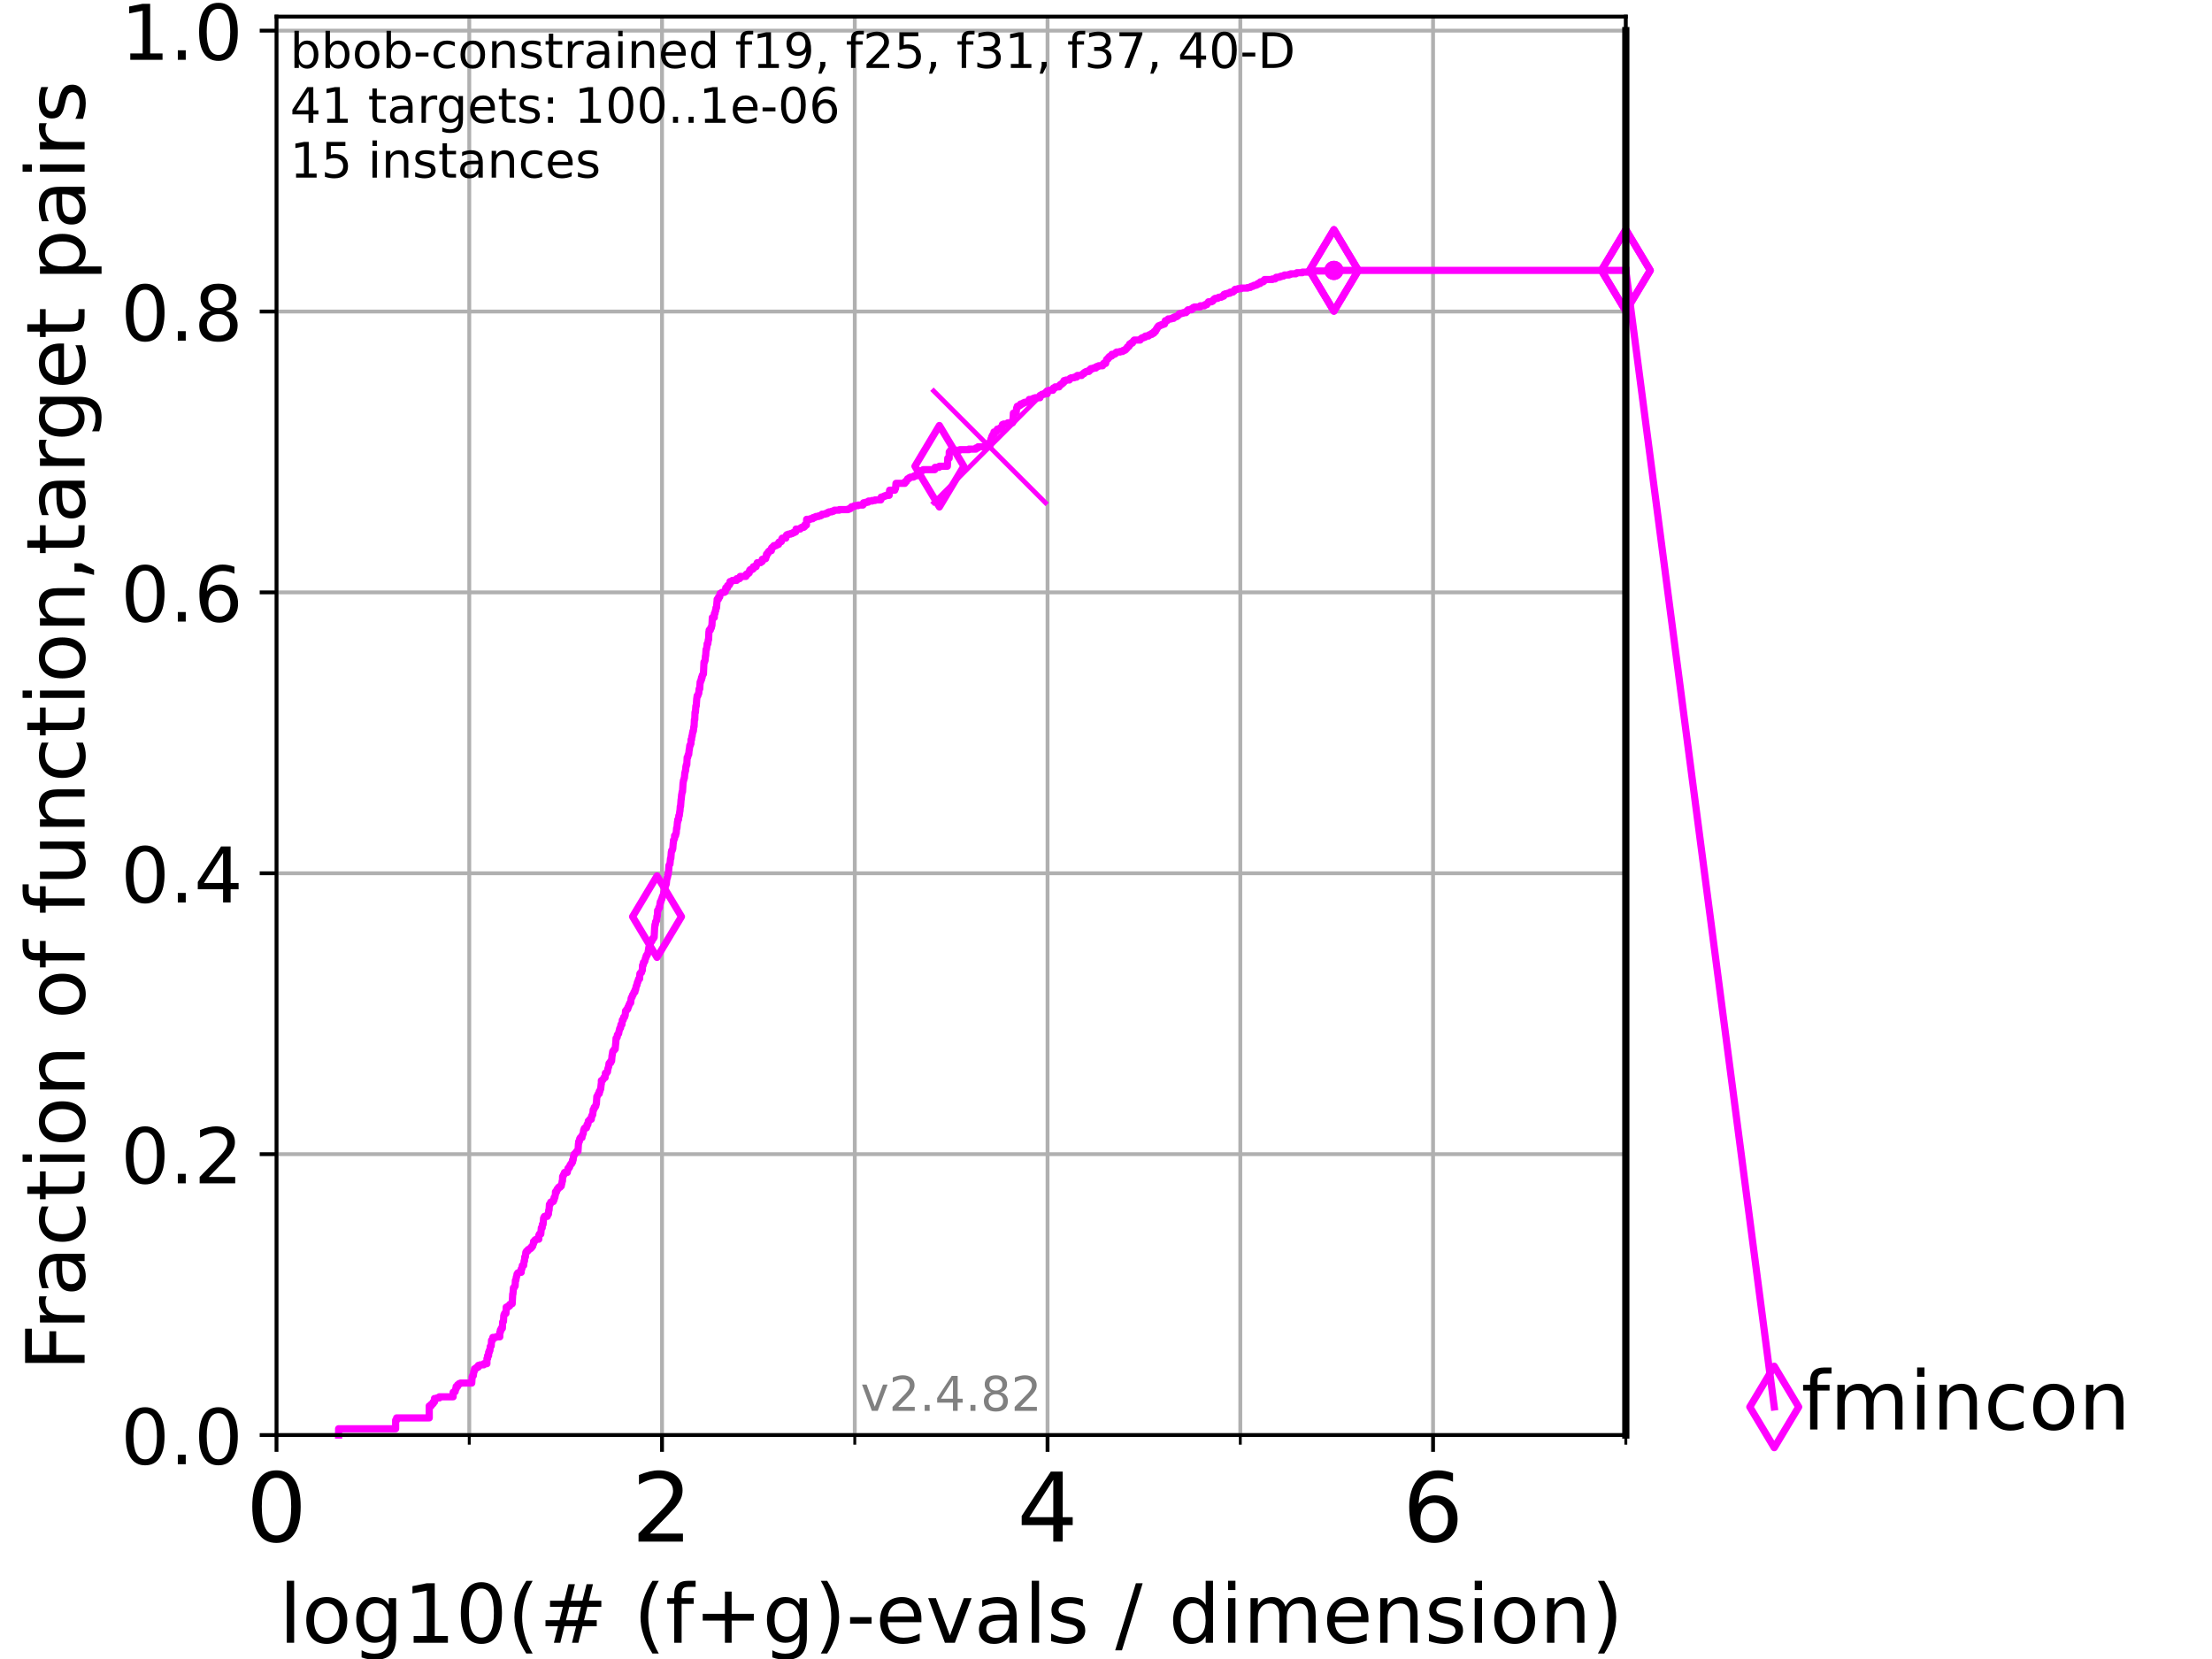 <?xml version="1.0" encoding="utf-8" standalone="no"?>
<!DOCTYPE svg PUBLIC "-//W3C//DTD SVG 1.1//EN"
  "http://www.w3.org/Graphics/SVG/1.1/DTD/svg11.dtd">
<!-- Created with matplotlib (https://matplotlib.org/) -->
<svg height="345.6pt" version="1.1" viewBox="0 0 460.8 345.6" width="460.8pt" xmlns="http://www.w3.org/2000/svg" xmlns:xlink="http://www.w3.org/1999/xlink">
 <defs>
  <style type="text/css">*{stroke-linecap:butt;stroke-linejoin:round;}</style>
 </defs>
 <g id="figure_1">
  <g id="patch_1">
   <path d="M 0 345.6 
L 460.8 345.6 
L 460.8 0 
L 0 0 
z
" style="fill:#ffffff;"/>
  </g>
  <g id="axes_1">
   <g id="patch_2">
    <path d="M 57.6 298.944 
L 338.688 298.944 
L 338.688 3.456 
L 57.6 3.456 
z
" style="fill:#ffffff;"/>
   </g>
   <g id="matplotlib.axis_1">
    <g id="xtick_1">
     <g id="line2d_1">
      <path clip-path="url(#p93a6208eb8)" d="M 57.6 298.944 
L 57.6 3.456 
" style="fill:none;stroke:#b0b0b0;stroke-linecap:square;stroke-width:0.8;"/>
     </g>
     <g id="line2d_2">
      <defs>
       <path d="M 0 0 
L 0 3.5 
" id="m304feac575" style="stroke:#000000;stroke-width:0.8;"/>
      </defs>
      <g>
       <use style="stroke:#000000;stroke-width:0.8;" x="57.6" xlink:href="#m304feac575" y="298.944"/>
      </g>
     </g>
     <g id="text_1">
      <!-- 0 -->
      <g transform="translate(51.237 321.141)scale(0.2 -0.2)">
       <defs>
        <path d="M 31.781 66.406 
Q 24.172 66.406 20.328 58.906 
Q 16.5 51.422 16.5 36.375 
Q 16.5 21.391 20.328 13.891 
Q 24.172 6.391 31.781 6.391 
Q 39.453 6.391 43.281 13.891 
Q 47.125 21.391 47.125 36.375 
Q 47.125 51.422 43.281 58.906 
Q 39.453 66.406 31.781 66.406 
z
M 31.781 74.219 
Q 44.047 74.219 50.516 64.516 
Q 56.984 54.828 56.984 36.375 
Q 56.984 17.969 50.516 8.266 
Q 44.047 -1.422 31.781 -1.422 
Q 19.531 -1.422 13.062 8.266 
Q 6.594 17.969 6.594 36.375 
Q 6.594 54.828 13.062 64.516 
Q 19.531 74.219 31.781 74.219 
z
" id="DejaVuSans-48"/>
       </defs>
       <use xlink:href="#DejaVuSans-48"/>
      </g>
     </g>
    </g>
    <g id="xtick_2">
     <g id="line2d_3">
      <path clip-path="url(#p93a6208eb8)" d="M 137.911 298.944 
L 137.911 3.456 
" style="fill:none;stroke:#b0b0b0;stroke-linecap:square;stroke-width:0.8;"/>
     </g>
     <g id="line2d_4">
      <g>
       <use style="stroke:#000000;stroke-width:0.8;" x="137.911" xlink:href="#m304feac575" y="298.944"/>
      </g>
     </g>
     <g id="text_2">
      <!-- 2 -->
      <g transform="translate(131.548 321.141)scale(0.2 -0.2)">
       <defs>
        <path d="M 19.188 8.297 
L 53.609 8.297 
L 53.609 0 
L 7.328 0 
L 7.328 8.297 
Q 12.938 14.109 22.625 23.891 
Q 32.328 33.688 34.812 36.531 
Q 39.547 41.844 41.422 45.531 
Q 43.312 49.219 43.312 52.781 
Q 43.312 58.594 39.234 62.25 
Q 35.156 65.922 28.609 65.922 
Q 23.969 65.922 18.812 64.312 
Q 13.672 62.703 7.812 59.422 
L 7.812 69.391 
Q 13.766 71.781 18.938 73 
Q 24.125 74.219 28.422 74.219 
Q 39.75 74.219 46.484 68.547 
Q 53.219 62.891 53.219 53.422 
Q 53.219 48.922 51.531 44.891 
Q 49.859 40.875 45.406 35.406 
Q 44.188 33.984 37.641 27.219 
Q 31.109 20.453 19.188 8.297 
z
" id="DejaVuSans-50"/>
       </defs>
       <use xlink:href="#DejaVuSans-50"/>
      </g>
     </g>
    </g>
    <g id="xtick_3">
     <g id="line2d_5">
      <path clip-path="url(#p93a6208eb8)" d="M 218.222 298.944 
L 218.222 3.456 
" style="fill:none;stroke:#b0b0b0;stroke-linecap:square;stroke-width:0.8;"/>
     </g>
     <g id="line2d_6">
      <g>
       <use style="stroke:#000000;stroke-width:0.8;" x="218.222" xlink:href="#m304feac575" y="298.944"/>
      </g>
     </g>
     <g id="text_3">
      <!-- 4 -->
      <g transform="translate(211.859 321.141)scale(0.2 -0.2)">
       <defs>
        <path d="M 37.797 64.312 
L 12.891 25.391 
L 37.797 25.391 
z
M 35.203 72.906 
L 47.609 72.906 
L 47.609 25.391 
L 58.016 25.391 
L 58.016 17.188 
L 47.609 17.188 
L 47.609 0 
L 37.797 0 
L 37.797 17.188 
L 4.891 17.188 
L 4.891 26.703 
z
" id="DejaVuSans-52"/>
       </defs>
       <use xlink:href="#DejaVuSans-52"/>
      </g>
     </g>
    </g>
    <g id="xtick_4">
     <g id="line2d_7">
      <path clip-path="url(#p93a6208eb8)" d="M 298.533 298.944 
L 298.533 3.456 
" style="fill:none;stroke:#b0b0b0;stroke-linecap:square;stroke-width:0.8;"/>
     </g>
     <g id="line2d_8">
      <g>
       <use style="stroke:#000000;stroke-width:0.8;" x="298.533" xlink:href="#m304feac575" y="298.944"/>
      </g>
     </g>
     <g id="text_4">
      <!-- 6 -->
      <g transform="translate(292.17 321.141)scale(0.2 -0.2)">
       <defs>
        <path d="M 33.016 40.375 
Q 26.375 40.375 22.484 35.828 
Q 18.609 31.297 18.609 23.391 
Q 18.609 15.531 22.484 10.953 
Q 26.375 6.391 33.016 6.391 
Q 39.656 6.391 43.531 10.953 
Q 47.406 15.531 47.406 23.391 
Q 47.406 31.297 43.531 35.828 
Q 39.656 40.375 33.016 40.375 
z
M 52.594 71.297 
L 52.594 62.312 
Q 48.875 64.062 45.094 64.984 
Q 41.312 65.922 37.594 65.922 
Q 27.828 65.922 22.672 59.328 
Q 17.531 52.734 16.797 39.406 
Q 19.672 43.656 24.016 45.922 
Q 28.375 48.188 33.594 48.188 
Q 44.578 48.188 50.953 41.516 
Q 57.328 34.859 57.328 23.391 
Q 57.328 12.156 50.688 5.359 
Q 44.047 -1.422 33.016 -1.422 
Q 20.359 -1.422 13.672 8.266 
Q 6.984 17.969 6.984 36.375 
Q 6.984 53.656 15.188 63.938 
Q 23.391 74.219 37.203 74.219 
Q 40.922 74.219 44.703 73.484 
Q 48.484 72.75 52.594 71.297 
z
" id="DejaVuSans-54"/>
       </defs>
       <use xlink:href="#DejaVuSans-54"/>
      </g>
     </g>
    </g>
    <g id="xtick_5">
     <g id="line2d_9">
      <path clip-path="url(#p93a6208eb8)" d="M 97.755 298.944 
L 97.755 3.456 
" style="fill:none;stroke:#b0b0b0;stroke-linecap:square;stroke-width:0.8;"/>
     </g>
     <g id="line2d_10">
      <defs>
       <path d="M 0 0 
L 0 2 
" id="m39a0def919" style="stroke:#000000;stroke-width:0.6;"/>
      </defs>
      <g>
       <use style="stroke:#000000;stroke-width:0.6;" x="97.755" xlink:href="#m39a0def919" y="298.944"/>
      </g>
     </g>
    </g>
    <g id="xtick_6">
     <g id="line2d_11">
      <path clip-path="url(#p93a6208eb8)" d="M 178.066 298.944 
L 178.066 3.456 
" style="fill:none;stroke:#b0b0b0;stroke-linecap:square;stroke-width:0.8;"/>
     </g>
     <g id="line2d_12">
      <g>
       <use style="stroke:#000000;stroke-width:0.6;" x="178.066" xlink:href="#m39a0def919" y="298.944"/>
      </g>
     </g>
    </g>
    <g id="xtick_7">
     <g id="line2d_13">
      <path clip-path="url(#p93a6208eb8)" d="M 258.377 298.944 
L 258.377 3.456 
" style="fill:none;stroke:#b0b0b0;stroke-linecap:square;stroke-width:0.8;"/>
     </g>
     <g id="line2d_14">
      <g>
       <use style="stroke:#000000;stroke-width:0.6;" x="258.377" xlink:href="#m39a0def919" y="298.944"/>
      </g>
     </g>
    </g>
    <g id="xtick_8">
     <g id="line2d_15">
      <path clip-path="url(#p93a6208eb8)" d="M 338.688 298.944 
L 338.688 3.456 
" style="fill:none;stroke:#b0b0b0;stroke-linecap:square;stroke-width:0.8;"/>
     </g>
     <g id="line2d_16">
      <g>
       <use style="stroke:#000000;stroke-width:0.6;" x="338.688" xlink:href="#m39a0def919" y="298.944"/>
      </g>
     </g>
    </g>
    <g id="text_5">
     <!-- log10(# (f+g)-evals / dimension) -->
     <g transform="translate(58.145 342.218)scale(0.17 -0.17)">
      <defs>
       <path d="M 9.422 75.984 
L 18.406 75.984 
L 18.406 0 
L 9.422 0 
z
" id="DejaVuSans-108"/>
       <path d="M 30.609 48.391 
Q 23.391 48.391 19.188 42.75 
Q 14.984 37.109 14.984 27.297 
Q 14.984 17.484 19.156 11.844 
Q 23.344 6.203 30.609 6.203 
Q 37.797 6.203 41.984 11.859 
Q 46.188 17.531 46.188 27.297 
Q 46.188 37.016 41.984 42.703 
Q 37.797 48.391 30.609 48.391 
z
M 30.609 56 
Q 42.328 56 49.016 48.375 
Q 55.719 40.766 55.719 27.297 
Q 55.719 13.875 49.016 6.219 
Q 42.328 -1.422 30.609 -1.422 
Q 18.844 -1.422 12.172 6.219 
Q 5.516 13.875 5.516 27.297 
Q 5.516 40.766 12.172 48.375 
Q 18.844 56 30.609 56 
z
" id="DejaVuSans-111"/>
       <path d="M 45.406 27.984 
Q 45.406 37.75 41.375 43.109 
Q 37.359 48.484 30.078 48.484 
Q 22.859 48.484 18.828 43.109 
Q 14.797 37.75 14.797 27.984 
Q 14.797 18.266 18.828 12.891 
Q 22.859 7.516 30.078 7.516 
Q 37.359 7.516 41.375 12.891 
Q 45.406 18.266 45.406 27.984 
z
M 54.391 6.781 
Q 54.391 -7.172 48.188 -13.984 
Q 42 -20.797 29.203 -20.797 
Q 24.469 -20.797 20.266 -20.094 
Q 16.062 -19.391 12.109 -17.922 
L 12.109 -9.188 
Q 16.062 -11.328 19.922 -12.344 
Q 23.781 -13.375 27.781 -13.375 
Q 36.625 -13.375 41.016 -8.766 
Q 45.406 -4.156 45.406 5.172 
L 45.406 9.625 
Q 42.625 4.781 38.281 2.391 
Q 33.938 0 27.875 0 
Q 17.828 0 11.672 7.656 
Q 5.516 15.328 5.516 27.984 
Q 5.516 40.672 11.672 48.328 
Q 17.828 56 27.875 56 
Q 33.938 56 38.281 53.609 
Q 42.625 51.219 45.406 46.391 
L 45.406 54.688 
L 54.391 54.688 
z
" id="DejaVuSans-103"/>
       <path d="M 12.406 8.297 
L 28.516 8.297 
L 28.516 63.922 
L 10.984 60.406 
L 10.984 69.391 
L 28.422 72.906 
L 38.281 72.906 
L 38.281 8.297 
L 54.391 8.297 
L 54.391 0 
L 12.406 0 
z
" id="DejaVuSans-49"/>
       <path d="M 31 75.875 
Q 24.469 64.656 21.281 53.656 
Q 18.109 42.672 18.109 31.391 
Q 18.109 20.125 21.312 9.062 
Q 24.516 -2 31 -13.188 
L 23.188 -13.188 
Q 15.875 -1.703 12.234 9.375 
Q 8.594 20.453 8.594 31.391 
Q 8.594 42.281 12.203 53.312 
Q 15.828 64.359 23.188 75.875 
z
" id="DejaVuSans-40"/>
       <path d="M 51.125 44 
L 36.922 44 
L 32.812 27.688 
L 47.125 27.688 
z
M 43.797 71.781 
L 38.719 51.516 
L 52.984 51.516 
L 58.109 71.781 
L 65.922 71.781 
L 60.891 51.516 
L 76.125 51.516 
L 76.125 44 
L 58.984 44 
L 54.984 27.688 
L 70.516 27.688 
L 70.516 20.219 
L 53.078 20.219 
L 48 0 
L 40.188 0 
L 45.219 20.219 
L 30.906 20.219 
L 25.875 0 
L 18.016 0 
L 23.094 20.219 
L 7.719 20.219 
L 7.719 27.688 
L 24.906 27.688 
L 29 44 
L 13.281 44 
L 13.281 51.516 
L 30.906 51.516 
L 35.891 71.781 
z
" id="DejaVuSans-35"/>
       <path id="DejaVuSans-32"/>
       <path d="M 37.109 75.984 
L 37.109 68.5 
L 28.516 68.5 
Q 23.688 68.5 21.797 66.547 
Q 19.922 64.594 19.922 59.516 
L 19.922 54.688 
L 34.719 54.688 
L 34.719 47.703 
L 19.922 47.703 
L 19.922 0 
L 10.891 0 
L 10.891 47.703 
L 2.297 47.703 
L 2.297 54.688 
L 10.891 54.688 
L 10.891 58.5 
Q 10.891 67.625 15.141 71.797 
Q 19.391 75.984 28.609 75.984 
z
" id="DejaVuSans-102"/>
       <path d="M 46 62.703 
L 46 35.5 
L 73.188 35.5 
L 73.188 27.203 
L 46 27.203 
L 46 0 
L 37.797 0 
L 37.797 27.203 
L 10.594 27.203 
L 10.594 35.5 
L 37.797 35.5 
L 37.797 62.703 
z
" id="DejaVuSans-43"/>
       <path d="M 8.016 75.875 
L 15.828 75.875 
Q 23.141 64.359 26.781 53.312 
Q 30.422 42.281 30.422 31.391 
Q 30.422 20.453 26.781 9.375 
Q 23.141 -1.703 15.828 -13.188 
L 8.016 -13.188 
Q 14.5 -2 17.703 9.062 
Q 20.906 20.125 20.906 31.391 
Q 20.906 42.672 17.703 53.656 
Q 14.5 64.656 8.016 75.875 
z
" id="DejaVuSans-41"/>
       <path d="M 4.891 31.391 
L 31.203 31.391 
L 31.203 23.391 
L 4.891 23.391 
z
" id="DejaVuSans-45"/>
       <path d="M 56.203 29.594 
L 56.203 25.203 
L 14.891 25.203 
Q 15.484 15.922 20.484 11.062 
Q 25.484 6.203 34.422 6.203 
Q 39.594 6.203 44.453 7.469 
Q 49.312 8.734 54.109 11.281 
L 54.109 2.781 
Q 49.266 0.734 44.188 -0.344 
Q 39.109 -1.422 33.891 -1.422 
Q 20.797 -1.422 13.156 6.188 
Q 5.516 13.812 5.516 26.812 
Q 5.516 40.234 12.766 48.109 
Q 20.016 56 32.328 56 
Q 43.359 56 49.781 48.891 
Q 56.203 41.797 56.203 29.594 
z
M 47.219 32.234 
Q 47.125 39.594 43.094 43.984 
Q 39.062 48.391 32.422 48.391 
Q 24.906 48.391 20.391 44.141 
Q 15.875 39.891 15.188 32.172 
z
" id="DejaVuSans-101"/>
       <path d="M 2.984 54.688 
L 12.5 54.688 
L 29.594 8.797 
L 46.688 54.688 
L 56.203 54.688 
L 35.688 0 
L 23.484 0 
z
" id="DejaVuSans-118"/>
       <path d="M 34.281 27.484 
Q 23.391 27.484 19.188 25 
Q 14.984 22.516 14.984 16.5 
Q 14.984 11.719 18.141 8.906 
Q 21.297 6.109 26.703 6.109 
Q 34.188 6.109 38.703 11.406 
Q 43.219 16.703 43.219 25.484 
L 43.219 27.484 
z
M 52.203 31.203 
L 52.203 0 
L 43.219 0 
L 43.219 8.297 
Q 40.141 3.328 35.547 0.953 
Q 30.953 -1.422 24.312 -1.422 
Q 15.922 -1.422 10.953 3.297 
Q 6 8.016 6 15.922 
Q 6 25.141 12.172 29.828 
Q 18.359 34.516 30.609 34.516 
L 43.219 34.516 
L 43.219 35.406 
Q 43.219 41.609 39.141 45 
Q 35.062 48.391 27.688 48.391 
Q 23 48.391 18.547 47.266 
Q 14.109 46.141 10.016 43.891 
L 10.016 52.203 
Q 14.938 54.109 19.578 55.047 
Q 24.219 56 28.609 56 
Q 40.484 56 46.344 49.844 
Q 52.203 43.703 52.203 31.203 
z
" id="DejaVuSans-97"/>
       <path d="M 44.281 53.078 
L 44.281 44.578 
Q 40.484 46.531 36.375 47.5 
Q 32.281 48.484 27.875 48.484 
Q 21.188 48.484 17.844 46.438 
Q 14.5 44.391 14.5 40.281 
Q 14.5 37.156 16.891 35.375 
Q 19.281 33.594 26.516 31.984 
L 29.594 31.297 
Q 39.156 29.25 43.188 25.516 
Q 47.219 21.781 47.219 15.094 
Q 47.219 7.469 41.188 3.016 
Q 35.156 -1.422 24.609 -1.422 
Q 20.219 -1.422 15.453 -0.562 
Q 10.688 0.297 5.422 2 
L 5.422 11.281 
Q 10.406 8.688 15.234 7.391 
Q 20.062 6.109 24.812 6.109 
Q 31.156 6.109 34.562 8.281 
Q 37.984 10.453 37.984 14.406 
Q 37.984 18.062 35.516 20.016 
Q 33.062 21.969 24.703 23.781 
L 21.578 24.516 
Q 13.234 26.266 9.516 29.906 
Q 5.812 33.547 5.812 39.891 
Q 5.812 47.609 11.281 51.797 
Q 16.75 56 26.812 56 
Q 31.781 56 36.172 55.266 
Q 40.578 54.547 44.281 53.078 
z
" id="DejaVuSans-115"/>
       <path d="M 25.391 72.906 
L 33.688 72.906 
L 8.297 -9.281 
L 0 -9.281 
z
" id="DejaVuSans-47"/>
       <path d="M 45.406 46.391 
L 45.406 75.984 
L 54.391 75.984 
L 54.391 0 
L 45.406 0 
L 45.406 8.203 
Q 42.578 3.328 38.25 0.953 
Q 33.938 -1.422 27.875 -1.422 
Q 17.969 -1.422 11.734 6.484 
Q 5.516 14.406 5.516 27.297 
Q 5.516 40.188 11.734 48.094 
Q 17.969 56 27.875 56 
Q 33.938 56 38.25 53.625 
Q 42.578 51.266 45.406 46.391 
z
M 14.797 27.297 
Q 14.797 17.391 18.875 11.75 
Q 22.953 6.109 30.078 6.109 
Q 37.203 6.109 41.297 11.75 
Q 45.406 17.391 45.406 27.297 
Q 45.406 37.203 41.297 42.844 
Q 37.203 48.484 30.078 48.484 
Q 22.953 48.484 18.875 42.844 
Q 14.797 37.203 14.797 27.297 
z
" id="DejaVuSans-100"/>
       <path d="M 9.422 54.688 
L 18.406 54.688 
L 18.406 0 
L 9.422 0 
z
M 9.422 75.984 
L 18.406 75.984 
L 18.406 64.594 
L 9.422 64.594 
z
" id="DejaVuSans-105"/>
       <path d="M 52 44.188 
Q 55.375 50.25 60.062 53.125 
Q 64.75 56 71.094 56 
Q 79.641 56 84.281 50.016 
Q 88.922 44.047 88.922 33.016 
L 88.922 0 
L 79.891 0 
L 79.891 32.719 
Q 79.891 40.578 77.094 44.375 
Q 74.312 48.188 68.609 48.188 
Q 61.625 48.188 57.562 43.547 
Q 53.516 38.922 53.516 30.906 
L 53.516 0 
L 44.484 0 
L 44.484 32.719 
Q 44.484 40.625 41.703 44.406 
Q 38.922 48.188 33.109 48.188 
Q 26.219 48.188 22.156 43.531 
Q 18.109 38.875 18.109 30.906 
L 18.109 0 
L 9.078 0 
L 9.078 54.688 
L 18.109 54.688 
L 18.109 46.188 
Q 21.188 51.219 25.484 53.609 
Q 29.781 56 35.688 56 
Q 41.656 56 45.828 52.969 
Q 50 49.953 52 44.188 
z
" id="DejaVuSans-109"/>
       <path d="M 54.891 33.016 
L 54.891 0 
L 45.906 0 
L 45.906 32.719 
Q 45.906 40.484 42.875 44.328 
Q 39.844 48.188 33.797 48.188 
Q 26.516 48.188 22.312 43.547 
Q 18.109 38.922 18.109 30.906 
L 18.109 0 
L 9.078 0 
L 9.078 54.688 
L 18.109 54.688 
L 18.109 46.188 
Q 21.344 51.125 25.703 53.562 
Q 30.078 56 35.797 56 
Q 45.219 56 50.047 50.172 
Q 54.891 44.344 54.891 33.016 
z
" id="DejaVuSans-110"/>
      </defs>
      <use xlink:href="#DejaVuSans-108"/>
      <use x="27.783" xlink:href="#DejaVuSans-111"/>
      <use x="88.965" xlink:href="#DejaVuSans-103"/>
      <use x="152.441" xlink:href="#DejaVuSans-49"/>
      <use x="216.064" xlink:href="#DejaVuSans-48"/>
      <use x="279.688" xlink:href="#DejaVuSans-40"/>
      <use x="318.701" xlink:href="#DejaVuSans-35"/>
      <use x="402.49" xlink:href="#DejaVuSans-32"/>
      <use x="434.277" xlink:href="#DejaVuSans-40"/>
      <use x="473.291" xlink:href="#DejaVuSans-102"/>
      <use x="508.496" xlink:href="#DejaVuSans-43"/>
      <use x="592.285" xlink:href="#DejaVuSans-103"/>
      <use x="655.762" xlink:href="#DejaVuSans-41"/>
      <use x="694.775" xlink:href="#DejaVuSans-45"/>
      <use x="730.859" xlink:href="#DejaVuSans-101"/>
      <use x="792.383" xlink:href="#DejaVuSans-118"/>
      <use x="851.562" xlink:href="#DejaVuSans-97"/>
      <use x="912.842" xlink:href="#DejaVuSans-108"/>
      <use x="940.625" xlink:href="#DejaVuSans-115"/>
      <use x="992.725" xlink:href="#DejaVuSans-32"/>
      <use x="1024.512" xlink:href="#DejaVuSans-47"/>
      <use x="1058.203" xlink:href="#DejaVuSans-32"/>
      <use x="1089.99" xlink:href="#DejaVuSans-100"/>
      <use x="1153.467" xlink:href="#DejaVuSans-105"/>
      <use x="1181.25" xlink:href="#DejaVuSans-109"/>
      <use x="1278.662" xlink:href="#DejaVuSans-101"/>
      <use x="1340.186" xlink:href="#DejaVuSans-110"/>
      <use x="1403.564" xlink:href="#DejaVuSans-115"/>
      <use x="1455.664" xlink:href="#DejaVuSans-105"/>
      <use x="1483.447" xlink:href="#DejaVuSans-111"/>
      <use x="1544.629" xlink:href="#DejaVuSans-110"/>
      <use x="1608.008" xlink:href="#DejaVuSans-41"/>
     </g>
    </g>
   </g>
   <g id="matplotlib.axis_2">
    <g id="ytick_1">
     <g id="line2d_17">
      <path clip-path="url(#p93a6208eb8)" d="M 57.6 298.944 
L 338.688 298.944 
" style="fill:none;stroke:#b0b0b0;stroke-linecap:square;stroke-width:0.8;"/>
     </g>
     <g id="line2d_18">
      <defs>
       <path d="M 0 0 
L -3.5 0 
" id="m8867409fcc" style="stroke:#000000;stroke-width:0.8;"/>
      </defs>
      <g>
       <use style="stroke:#000000;stroke-width:0.8;" x="57.6" xlink:href="#m8867409fcc" y="298.944"/>
      </g>
     </g>
     <g id="text_6">
      <!-- 0.0 -->
      <g transform="translate(25.155 305.023)scale(0.16 -0.16)">
       <defs>
        <path d="M 10.688 12.406 
L 21 12.406 
L 21 0 
L 10.688 0 
z
" id="DejaVuSans-46"/>
       </defs>
       <use xlink:href="#DejaVuSans-48"/>
       <use x="63.623" xlink:href="#DejaVuSans-46"/>
       <use x="95.41" xlink:href="#DejaVuSans-48"/>
      </g>
     </g>
    </g>
    <g id="ytick_2">
     <g id="line2d_19">
      <path clip-path="url(#p93a6208eb8)" d="M 57.6 240.432 
L 338.688 240.432 
" style="fill:none;stroke:#b0b0b0;stroke-linecap:square;stroke-width:0.8;"/>
     </g>
     <g id="line2d_20">
      <g>
       <use style="stroke:#000000;stroke-width:0.8;" x="57.6" xlink:href="#m8867409fcc" y="240.432"/>
      </g>
     </g>
     <g id="text_7">
      <!-- 0.2 -->
      <g transform="translate(25.155 246.51)scale(0.16 -0.16)">
       <use xlink:href="#DejaVuSans-48"/>
       <use x="63.623" xlink:href="#DejaVuSans-46"/>
       <use x="95.41" xlink:href="#DejaVuSans-50"/>
      </g>
     </g>
    </g>
    <g id="ytick_3">
     <g id="line2d_21">
      <path clip-path="url(#p93a6208eb8)" d="M 57.6 181.919 
L 338.688 181.919 
" style="fill:none;stroke:#b0b0b0;stroke-linecap:square;stroke-width:0.8;"/>
     </g>
     <g id="line2d_22">
      <g>
       <use style="stroke:#000000;stroke-width:0.8;" x="57.6" xlink:href="#m8867409fcc" y="181.919"/>
      </g>
     </g>
     <g id="text_8">
      <!-- 0.4 -->
      <g transform="translate(25.155 187.998)scale(0.16 -0.16)">
       <use xlink:href="#DejaVuSans-48"/>
       <use x="63.623" xlink:href="#DejaVuSans-46"/>
       <use x="95.41" xlink:href="#DejaVuSans-52"/>
      </g>
     </g>
    </g>
    <g id="ytick_4">
     <g id="line2d_23">
      <path clip-path="url(#p93a6208eb8)" d="M 57.6 123.407 
L 338.688 123.407 
" style="fill:none;stroke:#b0b0b0;stroke-linecap:square;stroke-width:0.8;"/>
     </g>
     <g id="line2d_24">
      <g>
       <use style="stroke:#000000;stroke-width:0.8;" x="57.6" xlink:href="#m8867409fcc" y="123.407"/>
      </g>
     </g>
     <g id="text_9">
      <!-- 0.6 -->
      <g transform="translate(25.155 129.485)scale(0.16 -0.16)">
       <use xlink:href="#DejaVuSans-48"/>
       <use x="63.623" xlink:href="#DejaVuSans-46"/>
       <use x="95.41" xlink:href="#DejaVuSans-54"/>
      </g>
     </g>
    </g>
    <g id="ytick_5">
     <g id="line2d_25">
      <path clip-path="url(#p93a6208eb8)" d="M 57.6 64.894 
L 338.688 64.894 
" style="fill:none;stroke:#b0b0b0;stroke-linecap:square;stroke-width:0.8;"/>
     </g>
     <g id="line2d_26">
      <g>
       <use style="stroke:#000000;stroke-width:0.8;" x="57.6" xlink:href="#m8867409fcc" y="64.894"/>
      </g>
     </g>
     <g id="text_10">
      <!-- 0.8 -->
      <g transform="translate(25.155 70.973)scale(0.16 -0.16)">
       <defs>
        <path d="M 31.781 34.625 
Q 24.75 34.625 20.719 30.859 
Q 16.703 27.094 16.703 20.516 
Q 16.703 13.922 20.719 10.156 
Q 24.75 6.391 31.781 6.391 
Q 38.812 6.391 42.859 10.172 
Q 46.922 13.969 46.922 20.516 
Q 46.922 27.094 42.891 30.859 
Q 38.875 34.625 31.781 34.625 
z
M 21.922 38.812 
Q 15.578 40.375 12.031 44.719 
Q 8.5 49.078 8.5 55.328 
Q 8.5 64.062 14.719 69.141 
Q 20.953 74.219 31.781 74.219 
Q 42.672 74.219 48.875 69.141 
Q 55.078 64.062 55.078 55.328 
Q 55.078 49.078 51.531 44.719 
Q 48 40.375 41.703 38.812 
Q 48.828 37.156 52.797 32.312 
Q 56.781 27.484 56.781 20.516 
Q 56.781 9.906 50.312 4.234 
Q 43.844 -1.422 31.781 -1.422 
Q 19.734 -1.422 13.25 4.234 
Q 6.781 9.906 6.781 20.516 
Q 6.781 27.484 10.781 32.312 
Q 14.797 37.156 21.922 38.812 
z
M 18.312 54.391 
Q 18.312 48.734 21.844 45.562 
Q 25.391 42.391 31.781 42.391 
Q 38.141 42.391 41.719 45.562 
Q 45.312 48.734 45.312 54.391 
Q 45.312 60.062 41.719 63.234 
Q 38.141 66.406 31.781 66.406 
Q 25.391 66.406 21.844 63.234 
Q 18.312 60.062 18.312 54.391 
z
" id="DejaVuSans-56"/>
       </defs>
       <use xlink:href="#DejaVuSans-48"/>
       <use x="63.623" xlink:href="#DejaVuSans-46"/>
       <use x="95.41" xlink:href="#DejaVuSans-56"/>
      </g>
     </g>
    </g>
    <g id="ytick_6">
     <g id="line2d_27">
      <path clip-path="url(#p93a6208eb8)" d="M 57.6 6.382 
L 338.688 6.382 
" style="fill:none;stroke:#b0b0b0;stroke-linecap:square;stroke-width:0.8;"/>
     </g>
     <g id="line2d_28">
      <g>
       <use style="stroke:#000000;stroke-width:0.8;" x="57.6" xlink:href="#m8867409fcc" y="6.382"/>
      </g>
     </g>
     <g id="text_11">
      <!-- 1.0 -->
      <g transform="translate(25.155 12.46)scale(0.16 -0.16)">
       <use xlink:href="#DejaVuSans-49"/>
       <use x="63.623" xlink:href="#DejaVuSans-46"/>
       <use x="95.41" xlink:href="#DejaVuSans-48"/>
      </g>
     </g>
    </g>
    <g id="text_12">
     <!-- Fraction of function,target pairs -->
     <g transform="translate(17.62 285.585)rotate(-90)scale(0.17 -0.17)">
      <defs>
       <path d="M 9.812 72.906 
L 51.703 72.906 
L 51.703 64.594 
L 19.672 64.594 
L 19.672 43.109 
L 48.578 43.109 
L 48.578 34.812 
L 19.672 34.812 
L 19.672 0 
L 9.812 0 
z
" id="DejaVuSans-70"/>
       <path d="M 41.109 46.297 
Q 39.594 47.172 37.812 47.578 
Q 36.031 48 33.891 48 
Q 26.266 48 22.188 43.047 
Q 18.109 38.094 18.109 28.812 
L 18.109 0 
L 9.078 0 
L 9.078 54.688 
L 18.109 54.688 
L 18.109 46.188 
Q 20.953 51.172 25.484 53.578 
Q 30.031 56 36.531 56 
Q 37.453 56 38.578 55.875 
Q 39.703 55.766 41.062 55.516 
z
" id="DejaVuSans-114"/>
       <path d="M 48.781 52.594 
L 48.781 44.188 
Q 44.969 46.297 41.141 47.344 
Q 37.312 48.391 33.406 48.391 
Q 24.656 48.391 19.812 42.844 
Q 14.984 37.312 14.984 27.297 
Q 14.984 17.281 19.812 11.734 
Q 24.656 6.203 33.406 6.203 
Q 37.312 6.203 41.141 7.25 
Q 44.969 8.297 48.781 10.406 
L 48.781 2.094 
Q 45.016 0.344 40.984 -0.531 
Q 36.969 -1.422 32.422 -1.422 
Q 20.062 -1.422 12.781 6.344 
Q 5.516 14.109 5.516 27.297 
Q 5.516 40.672 12.859 48.328 
Q 20.219 56 33.016 56 
Q 37.156 56 41.109 55.141 
Q 45.062 54.297 48.781 52.594 
z
" id="DejaVuSans-99"/>
       <path d="M 18.312 70.219 
L 18.312 54.688 
L 36.812 54.688 
L 36.812 47.703 
L 18.312 47.703 
L 18.312 18.016 
Q 18.312 11.328 20.141 9.422 
Q 21.969 7.516 27.594 7.516 
L 36.812 7.516 
L 36.812 0 
L 27.594 0 
Q 17.188 0 13.234 3.875 
Q 9.281 7.766 9.281 18.016 
L 9.281 47.703 
L 2.688 47.703 
L 2.688 54.688 
L 9.281 54.688 
L 9.281 70.219 
z
" id="DejaVuSans-116"/>
       <path d="M 8.5 21.578 
L 8.5 54.688 
L 17.484 54.688 
L 17.484 21.922 
Q 17.484 14.156 20.5 10.266 
Q 23.531 6.391 29.594 6.391 
Q 36.859 6.391 41.078 11.031 
Q 45.312 15.672 45.312 23.688 
L 45.312 54.688 
L 54.297 54.688 
L 54.297 0 
L 45.312 0 
L 45.312 8.406 
Q 42.047 3.422 37.719 1 
Q 33.406 -1.422 27.688 -1.422 
Q 18.266 -1.422 13.375 4.438 
Q 8.5 10.297 8.5 21.578 
z
M 31.109 56 
z
" id="DejaVuSans-117"/>
       <path d="M 11.719 12.406 
L 22.016 12.406 
L 22.016 4 
L 14.016 -11.625 
L 7.719 -11.625 
L 11.719 4 
z
" id="DejaVuSans-44"/>
       <path d="M 18.109 8.203 
L 18.109 -20.797 
L 9.078 -20.797 
L 9.078 54.688 
L 18.109 54.688 
L 18.109 46.391 
Q 20.953 51.266 25.266 53.625 
Q 29.594 56 35.594 56 
Q 45.562 56 51.781 48.094 
Q 58.016 40.188 58.016 27.297 
Q 58.016 14.406 51.781 6.484 
Q 45.562 -1.422 35.594 -1.422 
Q 29.594 -1.422 25.266 0.953 
Q 20.953 3.328 18.109 8.203 
z
M 48.688 27.297 
Q 48.688 37.203 44.609 42.844 
Q 40.531 48.484 33.406 48.484 
Q 26.266 48.484 22.188 42.844 
Q 18.109 37.203 18.109 27.297 
Q 18.109 17.391 22.188 11.75 
Q 26.266 6.109 33.406 6.109 
Q 40.531 6.109 44.609 11.75 
Q 48.688 17.391 48.688 27.297 
z
" id="DejaVuSans-112"/>
      </defs>
      <use xlink:href="#DejaVuSans-70"/>
      <use x="50.27" xlink:href="#DejaVuSans-114"/>
      <use x="91.383" xlink:href="#DejaVuSans-97"/>
      <use x="152.662" xlink:href="#DejaVuSans-99"/>
      <use x="207.643" xlink:href="#DejaVuSans-116"/>
      <use x="246.852" xlink:href="#DejaVuSans-105"/>
      <use x="274.635" xlink:href="#DejaVuSans-111"/>
      <use x="335.816" xlink:href="#DejaVuSans-110"/>
      <use x="399.195" xlink:href="#DejaVuSans-32"/>
      <use x="430.982" xlink:href="#DejaVuSans-111"/>
      <use x="492.164" xlink:href="#DejaVuSans-102"/>
      <use x="527.369" xlink:href="#DejaVuSans-32"/>
      <use x="559.156" xlink:href="#DejaVuSans-102"/>
      <use x="594.361" xlink:href="#DejaVuSans-117"/>
      <use x="657.74" xlink:href="#DejaVuSans-110"/>
      <use x="721.119" xlink:href="#DejaVuSans-99"/>
      <use x="776.1" xlink:href="#DejaVuSans-116"/>
      <use x="815.309" xlink:href="#DejaVuSans-105"/>
      <use x="843.092" xlink:href="#DejaVuSans-111"/>
      <use x="904.273" xlink:href="#DejaVuSans-110"/>
      <use x="967.652" xlink:href="#DejaVuSans-44"/>
      <use x="999.439" xlink:href="#DejaVuSans-116"/>
      <use x="1038.648" xlink:href="#DejaVuSans-97"/>
      <use x="1099.928" xlink:href="#DejaVuSans-114"/>
      <use x="1139.291" xlink:href="#DejaVuSans-103"/>
      <use x="1202.768" xlink:href="#DejaVuSans-101"/>
      <use x="1264.291" xlink:href="#DejaVuSans-116"/>
      <use x="1303.5" xlink:href="#DejaVuSans-32"/>
      <use x="1335.287" xlink:href="#DejaVuSans-112"/>
      <use x="1398.764" xlink:href="#DejaVuSans-97"/>
      <use x="1460.043" xlink:href="#DejaVuSans-105"/>
      <use x="1487.826" xlink:href="#DejaVuSans-114"/>
      <use x="1528.939" xlink:href="#DejaVuSans-115"/>
     </g>
    </g>
   </g>
   <g id="line2d_29">
    <defs>
     <path d="M 0 1.5 
C 0.398 1.5 0.779 1.342 1.061 1.061 
C 1.342 0.779 1.5 0.398 1.5 0 
C 1.5 -0.398 1.342 -0.779 1.061 -1.061 
C 0.779 -1.342 0.398 -1.5 0 -1.5 
C -0.398 -1.5 -0.779 -1.342 -1.061 -1.061 
C -1.342 -0.779 -1.5 -0.398 -1.5 0 
C -1.5 0.398 -1.342 0.779 -1.061 1.061 
C -0.779 1.342 -0.398 1.5 0 1.5 
z
" id="m6e7d2b8a22" style="stroke:#ff00ff;"/>
    </defs>
    <g>
     <use style="fill:#ff00ff;stroke:#ff00ff;" x="277.88" xlink:href="#m6e7d2b8a22" y="56.331"/>
     <use style="fill:#ff00ff;stroke:#ff00ff;" x="277.88" xlink:href="#m6e7d2b8a22" y="56.331"/>
    </g>
   </g>
   <g id="line2d_30">
    <path d="M 70.539 298.944 
L 70.539 297.636 
L 82.418 297.636 
L 82.418 295.852 
L 82.627 295.852 
L 82.627 295.376 
L 89.419 295.376 
L 89.419 292.879 
L 89.836 292.879 
L 89.836 292.522 
L 90.108 292.522 
L 90.108 292.403 
L 90.243 292.403 
L 90.243 292.046 
L 90.509 292.046 
L 90.509 291.333 
L 91.03 291.333 
L 91.03 291.214 
L 91.535 291.214 
L 91.535 290.976 
L 94.401 290.976 
L 94.401 290.024 
L 94.611 290.024 
L 94.611 289.905 
L 94.818 289.905 
L 94.921 289.311 
L 95.023 289.311 
L 95.023 288.835 
L 95.327 288.835 
L 95.327 288.478 
L 95.526 288.478 
L 95.625 288.24 
L 95.918 288.24 
L 95.918 288.122 
L 98.271 288.122 
L 98.355 286.813 
L 98.439 286.813 
L 98.439 286.576 
L 98.606 286.576 
L 98.689 285.743 
L 98.772 285.743 
L 98.854 285.148 
L 99.017 285.148 
L 99.017 285.029 
L 99.258 285.029 
L 99.338 284.792 
L 99.654 284.792 
L 99.654 284.435 
L 100.04 284.435 
L 100.04 284.316 
L 100.789 284.316 
L 100.789 284.078 
L 101.436 284.078 
L 101.436 283.008 
L 101.577 283.008 
L 101.577 282.413 
L 101.786 282.413 
L 101.786 281.699 
L 101.924 281.699 
L 101.924 281.343 
L 102.06 281.343 
L 102.128 280.51 
L 102.196 280.51 
L 102.196 280.391 
L 102.331 280.391 
L 102.398 279.202 
L 102.597 279.202 
L 102.663 278.607 
L 103.309 278.607 
L 103.309 278.488 
L 104.115 278.488 
L 104.115 277.537 
L 104.235 277.537 
L 104.235 277.061 
L 104.415 277.061 
L 104.415 276.705 
L 104.651 276.705 
L 104.71 275.396 
L 104.768 275.396 
L 104.768 275.277 
L 104.884 275.277 
L 104.942 274.088 
L 105 274.088 
L 105 273.85 
L 105.115 273.85 
L 105.115 273.612 
L 105.398 273.612 
L 105.454 272.304 
L 105.843 272.304 
L 105.843 272.066 
L 106.169 272.066 
L 106.222 271.71 
L 106.489 271.71 
L 106.489 271.591 
L 106.699 271.591 
L 106.803 269.569 
L 106.855 269.569 
L 106.958 268.261 
L 107.111 268.261 
L 107.213 267.904 
L 107.314 267.904 
L 107.365 266.715 
L 107.465 266.715 
L 107.564 266.001 
L 107.614 266.001 
L 107.713 265.406 
L 107.811 265.406 
L 107.86 265.169 
L 108.103 265.169 
L 108.103 265.05 
L 108.578 265.05 
L 108.578 264.336 
L 108.718 264.336 
L 108.811 263.622 
L 109.086 263.622 
L 109.177 262.671 
L 109.267 262.671 
L 109.312 261.839 
L 109.447 261.839 
L 109.536 260.887 
L 109.668 260.887 
L 109.668 260.649 
L 109.93 260.649 
L 110.017 260.292 
L 110.274 260.292 
L 110.274 260.174 
L 110.443 260.174 
L 110.443 260.055 
L 110.611 260.055 
L 110.611 259.817 
L 110.818 259.817 
L 110.86 259.579 
L 110.983 259.579 
L 111.064 259.103 
L 111.145 259.103 
L 111.145 258.627 
L 111.346 258.627 
L 111.346 258.509 
L 111.466 258.509 
L 111.466 258.271 
L 111.703 258.271 
L 111.703 258.152 
L 112.243 258.152 
L 112.243 257.319 
L 112.356 257.319 
L 112.356 257.081 
L 112.656 257.081 
L 112.767 255.773 
L 112.95 255.773 
L 112.987 255.06 
L 113.132 255.06 
L 113.24 253.751 
L 113.275 253.751 
L 113.347 253.514 
L 113.418 253.514 
L 113.418 253.395 
L 114.012 253.395 
L 114.114 252.919 
L 114.25 252.919 
L 114.318 252.086 
L 114.385 252.086 
L 114.452 250.897 
L 114.619 250.897 
L 114.718 250.421 
L 114.98 250.421 
L 114.98 250.303 
L 115.27 250.303 
L 115.27 249.946 
L 115.429 249.946 
L 115.429 249.47 
L 115.586 249.47 
L 115.68 248.875 
L 115.711 248.875 
L 115.711 248.281 
L 115.959 248.281 
L 115.959 247.924 
L 116.081 247.924 
L 116.081 247.686 
L 116.263 247.686 
L 116.353 247.329 
L 116.68 247.329 
L 116.68 247.091 
L 116.914 247.091 
L 117.001 246.616 
L 117.03 246.616 
L 117.117 246.021 
L 117.174 246.021 
L 117.203 245.07 
L 117.317 245.07 
L 117.373 244.713 
L 117.458 244.713 
L 117.458 244.594 
L 117.57 244.594 
L 117.598 244.237 
L 118.176 244.237 
L 118.283 243.643 
L 118.31 243.643 
L 118.31 243.405 
L 118.497 243.405 
L 118.497 243.167 
L 118.656 243.167 
L 118.761 242.691 
L 118.813 242.691 
L 118.917 242.453 
L 119.072 242.453 
L 119.148 242.097 
L 119.276 242.097 
L 119.276 241.621 
L 119.402 241.621 
L 119.478 240.788 
L 119.578 240.788 
L 119.603 240.432 
L 119.752 240.432 
L 119.85 240.194 
L 119.948 240.194 
L 119.948 240.075 
L 120.118 240.075 
L 120.118 239.837 
L 120.406 239.837 
L 120.501 238.291 
L 120.525 238.291 
L 120.548 237.815 
L 120.689 237.815 
L 120.759 237.22 
L 120.876 237.22 
L 120.899 236.983 
L 121.242 236.983 
L 121.265 236.507 
L 121.355 236.507 
L 121.445 236.15 
L 121.49 236.15 
L 121.579 235.437 
L 121.624 235.437 
L 121.712 235.08 
L 121.822 235.08 
L 121.822 234.961 
L 122.17 234.961 
L 122.255 234.604 
L 122.298 234.604 
L 122.298 234.247 
L 122.468 234.247 
L 122.552 233.534 
L 122.699 233.534 
L 122.782 233.296 
L 122.865 233.296 
L 122.865 233.177 
L 123.172 233.177 
L 123.253 232.463 
L 123.354 232.463 
L 123.374 232.226 
L 123.474 232.226 
L 123.574 231.155 
L 123.712 231.155 
L 123.791 230.679 
L 123.966 230.679 
L 124.024 230.442 
L 124.101 230.442 
L 124.178 229.966 
L 124.236 229.966 
L 124.331 228.42 
L 124.407 228.42 
L 124.482 228.182 
L 124.52 228.182 
L 124.576 227.944 
L 124.651 227.944 
L 124.651 227.825 
L 124.836 227.825 
L 124.836 227.349 
L 124.965 227.349 
L 125.075 226.874 
L 125.129 226.874 
L 125.238 225.803 
L 125.274 225.803 
L 125.274 225.09 
L 125.471 225.09 
L 125.471 224.971 
L 125.595 224.971 
L 125.683 224.733 
L 125.718 224.733 
L 125.805 224.495 
L 126.048 224.495 
L 126.117 223.544 
L 126.372 223.544 
L 126.456 223.306 
L 126.54 223.306 
L 126.64 222.592 
L 126.674 222.592 
L 126.757 222.236 
L 126.79 222.236 
L 126.872 221.522 
L 126.97 221.522 
L 126.97 221.403 
L 127.213 221.403 
L 127.213 221.046 
L 127.406 221.046 
L 127.501 219.857 
L 127.533 219.857 
L 127.643 219.025 
L 127.721 219.025 
L 127.799 218.787 
L 127.954 218.787 
L 127.985 218.549 
L 128.154 218.549 
L 128.26 217.36 
L 128.275 217.36 
L 128.336 216.289 
L 128.456 216.289 
L 128.501 216.051 
L 128.576 216.051 
L 128.606 215.576 
L 128.695 215.576 
L 128.768 215.338 
L 128.871 215.338 
L 128.973 214.743 
L 128.988 214.743 
L 129.089 214.267 
L 129.147 214.267 
L 129.147 214.148 
L 129.276 214.148 
L 129.348 213.435 
L 129.56 213.435 
L 129.644 212.483 
L 129.826 212.483 
L 129.922 211.889 
L 130.114 211.889 
L 130.196 211.532 
L 130.237 211.532 
L 130.318 210.581 
L 130.479 210.581 
L 130.572 210.224 
L 130.77 210.224 
L 130.835 209.748 
L 130.94 209.748 
L 131.044 209.272 
L 131.121 209.272 
L 131.211 208.916 
L 131.376 208.916 
L 131.478 207.964 
L 131.503 207.964 
L 131.578 207.726 
L 131.678 207.726 
L 131.778 207.251 
L 131.889 207.251 
L 131.987 206.894 
L 132.024 206.894 
L 132.073 206.656 
L 132.267 206.656 
L 132.303 206.18 
L 132.411 206.18 
L 132.518 205.467 
L 132.565 205.467 
L 132.613 205.229 
L 132.683 205.229 
L 132.777 204.634 
L 132.859 204.634 
L 132.964 204.159 
L 133.033 204.159 
L 133.044 203.921 
L 133.239 203.921 
L 133.296 202.85 
L 133.364 202.85 
L 133.364 202.731 
L 133.511 202.731 
L 133.511 202.612 
L 133.634 202.612 
L 133.745 202.137 
L 133.811 202.137 
L 133.855 201.066 
L 133.987 201.066 
L 134.041 200.472 
L 134.214 200.472 
L 134.311 200.234 
L 134.333 200.234 
L 134.439 199.639 
L 134.514 199.639 
L 134.588 199.164 
L 134.714 199.164 
L 134.714 198.926 
L 134.849 198.926 
L 134.953 198.569 
L 134.974 198.569 
L 135.066 197.974 
L 135.087 197.974 
L 135.159 197.38 
L 135.22 197.38 
L 135.311 197.023 
L 135.362 197.023 
L 135.392 196.666 
L 135.482 196.666 
L 135.552 196.19 
L 135.622 196.19 
L 135.622 196.071 
L 135.8 196.071 
L 135.888 195.596 
L 135.957 195.596 
L 135.957 195.477 
L 136.16 195.477 
L 136.228 195.239 
L 136.276 195.239 
L 136.381 193.098 
L 136.409 193.098 
L 136.438 192.623 
L 136.523 192.623 
L 136.57 192.028 
L 136.664 192.028 
L 136.739 191.79 
L 136.776 191.79 
L 136.869 190.839 
L 136.943 190.839 
L 136.998 189.649 
L 137.108 189.649 
L 137.217 189.293 
L 137.262 189.293 
L 137.262 189.055 
L 137.407 189.055 
L 137.487 188.222 
L 137.55 188.222 
L 137.55 187.865 
L 137.665 187.865 
L 137.771 187.39 
L 137.841 187.39 
L 137.937 186.914 
L 137.989 186.914 
L 138.084 186.557 
L 138.127 186.557 
L 138.213 186.319 
L 138.239 186.319 
L 138.29 185.844 
L 138.358 185.844 
L 138.426 185.368 
L 138.486 185.368 
L 138.57 184.535 
L 138.67 184.535 
L 138.687 184.179 
L 138.795 184.179 
L 138.89 183.227 
L 138.911 183.227 
L 139.009 182.752 
L 139.05 182.752 
L 139.115 182.276 
L 139.164 182.276 
L 139.257 181.562 
L 139.277 181.562 
L 139.366 180.254 
L 139.398 180.254 
L 139.494 180.016 
L 139.565 180.016 
L 139.676 178.827 
L 139.747 178.827 
L 139.848 177.519 
L 139.86 177.519 
L 139.926 177.162 
L 140.035 177.162 
L 140.142 176.805 
L 140.15 176.805 
L 140.242 175.616 
L 140.272 175.616 
L 140.299 175.021 
L 140.386 175.021 
L 140.492 174.664 
L 140.522 174.664 
L 140.529 174.07 
L 140.731 174.07 
L 140.805 173.594 
L 140.864 173.594 
L 140.944 172.524 
L 141.018 172.524 
L 141.127 171.216 
L 141.192 171.216 
L 141.192 170.74 
L 141.35 170.74 
L 141.414 169.907 
L 141.514 169.907 
L 141.616 168.956 
L 141.648 168.956 
L 141.711 168.004 
L 141.774 168.004 
L 141.879 166.577 
L 141.9 166.577 
L 142.003 165.507 
L 142.024 165.507 
L 142.107 164.912 
L 142.182 164.912 
L 142.291 163.128 
L 142.304 163.128 
L 142.385 162.534 
L 142.436 162.534 
L 142.533 162.058 
L 142.573 162.058 
L 142.66 160.988 
L 142.706 160.988 
L 142.782 160.512 
L 142.832 160.512 
L 142.884 159.68 
L 142.943 159.68 
L 142.963 159.323 
L 143.073 159.323 
L 143.148 157.777 
L 143.26 157.777 
L 143.363 157.182 
L 143.471 157.182 
L 143.559 156.231 
L 143.588 156.231 
L 143.698 155.279 
L 143.804 155.279 
L 143.866 154.922 
L 143.934 154.922 
L 143.952 154.09 
L 144.057 154.09 
L 144.124 153.376 
L 144.185 153.376 
L 144.276 152.663 
L 144.318 152.663 
L 144.349 152.306 
L 144.439 152.306 
L 144.537 151.355 
L 144.588 151.355 
L 144.653 149.927 
L 144.73 149.927 
L 144.783 148.381 
L 144.871 148.381 
L 144.959 147.073 
L 145.04 147.073 
L 145.144 145.527 
L 145.155 145.527 
L 145.23 144.933 
L 145.378 144.933 
L 145.489 144.457 
L 145.559 144.457 
L 145.638 143.505 
L 145.766 143.505 
L 145.849 142.078 
L 145.943 142.078 
L 146.02 141.603 
L 146.135 141.603 
L 146.135 141.127 
L 146.273 141.127 
L 146.302 140.651 
L 146.405 140.651 
L 146.469 140.413 
L 146.538 140.413 
L 146.644 138.035 
L 146.657 138.035 
L 146.657 137.916 
L 146.77 137.916 
L 146.862 137.559 
L 146.883 137.559 
L 146.963 136.608 
L 147.005 136.608 
L 147.082 135.299 
L 147.165 135.299 
L 147.275 134.586 
L 147.282 134.586 
L 147.31 134.11 
L 147.455 134.11 
L 147.545 133.278 
L 147.61 133.278 
L 147.68 131.613 
L 147.735 131.613 
L 147.735 131.256 
L 147.981 131.256 
L 148.059 130.78 
L 148.186 130.78 
L 148.268 130.304 
L 148.306 130.304 
L 148.392 128.639 
L 148.799 128.639 
L 148.813 127.807 
L 148.948 127.807 
L 149.019 127.212 
L 149.104 127.212 
L 149.146 126.618 
L 149.264 126.618 
L 149.364 125.309 
L 149.382 125.309 
L 149.396 124.834 
L 149.66 124.834 
L 149.689 124.358 
L 149.927 124.358 
L 150.008 123.644 
L 150.228 123.644 
L 150.228 123.526 
L 150.366 123.526 
L 150.366 123.407 
L 150.883 123.407 
L 150.883 123.288 
L 151.085 123.288 
L 151.187 122.455 
L 151.562 122.455 
L 151.562 121.979 
L 151.779 121.979 
L 151.779 121.861 
L 151.94 121.861 
L 151.94 121.623 
L 152.065 121.623 
L 152.072 121.147 
L 152.427 121.147 
L 152.427 121.028 
L 152.578 121.028 
L 152.578 120.909 
L 153.463 120.909 
L 153.463 120.552 
L 154.072 120.552 
L 154.072 120.433 
L 154.188 120.433 
L 154.188 120.077 
L 155.39 120.077 
L 155.478 119.601 
L 155.792 119.601 
L 155.845 119.363 
L 156.074 119.363 
L 156.177 118.768 
L 156.299 118.768 
L 156.299 118.649 
L 156.709 118.649 
L 156.709 118.531 
L 156.895 118.531 
L 156.925 118.055 
L 157.506 118.055 
L 157.506 117.698 
L 157.639 117.698 
L 157.743 117.222 
L 158.428 117.222 
L 158.428 117.103 
L 158.599 117.103 
L 158.599 116.984 
L 158.785 116.984 
L 158.791 116.509 
L 159.178 116.509 
L 159.178 116.39 
L 159.497 116.39 
L 159.538 115.914 
L 159.671 115.914 
L 159.677 115.438 
L 159.786 115.438 
L 159.786 115.319 
L 159.981 115.319 
L 160.042 114.963 
L 160.135 114.963 
L 160.135 114.844 
L 160.305 114.844 
L 160.305 114.725 
L 160.686 114.725 
L 160.738 114.13 
L 160.869 114.13 
L 160.869 114.011 
L 161.026 114.011 
L 161.026 113.892 
L 161.213 113.892 
L 161.213 113.654 
L 161.703 113.654 
L 161.703 113.536 
L 161.856 113.536 
L 161.856 113.417 
L 162.187 113.417 
L 162.254 112.941 
L 162.526 112.941 
L 162.526 112.822 
L 162.773 112.822 
L 162.869 112.227 
L 162.954 112.227 
L 162.954 112.108 
L 163.701 112.108 
L 163.804 111.514 
L 163.907 111.514 
L 163.907 111.395 
L 164.203 111.395 
L 164.203 111.276 
L 164.675 111.276 
L 164.675 111.157 
L 165.036 111.157 
L 165.036 111.038 
L 165.254 111.038 
L 165.254 110.919 
L 165.537 110.919 
L 165.537 110.8 
L 165.762 110.8 
L 165.829 110.206 
L 166.713 110.206 
L 166.796 109.968 
L 166.981 109.968 
L 166.981 109.849 
L 167.457 109.849 
L 167.457 109.73 
L 167.613 109.73 
L 167.616 109.373 
L 167.997 109.373 
L 168.039 108.184 
L 168.797 108.184 
L 168.797 108.065 
L 169.297 108.065 
L 169.367 107.827 
L 169.721 107.827 
L 169.721 107.708 
L 169.989 107.708 
L 169.989 107.589 
L 170.528 107.589 
L 170.528 107.47 
L 170.935 107.47 
L 170.935 107.351 
L 171.174 107.351 
L 171.243 107.113 
L 171.888 107.113 
L 171.888 106.995 
L 172.317 106.995 
L 172.401 106.757 
L 172.685 106.757 
L 172.685 106.638 
L 173.222 106.638 
L 173.222 106.519 
L 173.601 106.519 
L 173.601 106.4 
L 173.814 106.4 
L 173.814 106.281 
L 174.83 106.281 
L 174.83 106.162 
L 176.68 106.162 
L 176.68 106.043 
L 176.98 106.043 
L 176.98 105.924 
L 177.24 105.924 
L 177.271 105.686 
L 177.374 105.686 
L 177.374 105.567 
L 177.81 105.567 
L 177.81 105.448 
L 178.112 105.448 
L 178.112 105.33 
L 178.773 105.33 
L 178.773 105.211 
L 179.776 105.211 
L 179.814 104.854 
L 179.891 104.854 
L 179.891 104.735 
L 180.393 104.735 
L 180.393 104.616 
L 180.845 104.616 
L 180.926 104.378 
L 181.682 104.378 
L 181.682 104.259 
L 182.293 104.259 
L 182.293 104.14 
L 183.483 104.14 
L 183.567 103.546 
L 183.993 103.546 
L 183.993 103.427 
L 184.235 103.427 
L 184.235 103.308 
L 184.558 103.308 
L 184.558 103.189 
L 185.23 103.189 
L 185.323 102.118 
L 186.409 102.118 
L 186.497 101.762 
L 186.556 101.762 
L 186.651 100.691 
L 188.492 100.691 
L 188.55 100.335 
L 188.809 100.335 
L 188.916 99.978 
L 189.019 99.978 
L 189.064 99.74 
L 189.325 99.74 
L 189.431 99.502 
L 189.676 99.502 
L 189.676 99.383 
L 190.312 99.383 
L 190.397 99.145 
L 190.884 99.145 
L 190.884 99.026 
L 191.06 99.026 
L 191.068 98.551 
L 191.237 98.551 
L 191.241 98.194 
L 191.666 98.194 
L 191.666 98.075 
L 192.165 98.075 
L 192.165 97.956 
L 192.308 97.956 
L 192.308 97.837 
L 194.733 97.837 
L 194.784 97.361 
L 195.618 97.361 
L 195.691 97.124 
L 197.355 97.124 
L 197.438 95.459 
L 197.729 95.459 
L 197.746 94.15 
L 198.007 94.15 
L 198.007 93.794 
L 199.958 93.794 
L 199.958 93.675 
L 201.834 93.675 
L 201.834 93.556 
L 203.307 93.556 
L 203.313 93.318 
L 203.722 93.318 
L 203.736 93.08 
L 206.202 93.08 
L 206.23 92.01 
L 206.365 92.01 
L 206.442 91.415 
L 206.59 91.415 
L 206.603 90.939 
L 206.709 90.939 
L 206.788 90.583 
L 207.046 90.583 
L 207.06 89.988 
L 207.489 89.988 
L 207.489 89.869 
L 207.604 89.869 
L 207.713 89.631 
L 207.757 89.631 
L 207.759 89.393 
L 208.31 89.393 
L 208.311 89.155 
L 208.49 89.155 
L 208.49 89.036 
L 208.772 89.036 
L 208.815 88.442 
L 209.091 88.442 
L 209.091 88.323 
L 209.825 88.323 
L 209.933 88.085 
L 210.932 88.085 
L 211.034 87.134 
L 211.047 87.134 
L 211.107 86.063 
L 211.477 86.063 
L 211.477 85.944 
L 211.686 85.944 
L 211.78 84.993 
L 211.869 84.993 
L 211.907 84.636 
L 212.214 84.636 
L 212.214 84.517 
L 212.407 84.517 
L 212.407 84.398 
L 212.602 84.398 
L 212.602 84.16 
L 212.975 84.16 
L 212.975 84.041 
L 213.171 84.041 
L 213.171 83.923 
L 213.438 83.923 
L 213.438 83.804 
L 213.968 83.804 
L 213.968 83.685 
L 214.324 83.685 
L 214.399 83.209 
L 215.032 83.209 
L 215.032 83.09 
L 215.279 83.09 
L 215.279 82.971 
L 215.646 82.971 
L 215.646 82.852 
L 216.651 82.852 
L 216.656 82.376 
L 216.974 82.376 
L 217.044 82.139 
L 217.547 82.139 
L 217.547 82.02 
L 218.163 82.02 
L 218.257 81.544 
L 218.402 81.544 
L 218.498 81.306 
L 219.331 81.306 
L 219.439 80.83 
L 219.765 80.83 
L 219.813 80.593 
L 220.632 80.593 
L 220.636 80.355 
L 220.787 80.355 
L 220.854 80.117 
L 221.088 80.117 
L 221.088 79.998 
L 221.256 79.998 
L 221.323 79.76 
L 221.527 79.76 
L 221.527 79.641 
L 221.639 79.641 
L 221.654 79.284 
L 222.06 79.284 
L 222.06 79.165 
L 222.762 79.165 
L 222.841 78.928 
L 222.922 78.928 
L 222.922 78.809 
L 223.17 78.809 
L 223.17 78.69 
L 223.777 78.69 
L 223.777 78.571 
L 224.265 78.571 
L 224.265 78.333 
L 224.438 78.333 
L 224.438 78.214 
L 225.327 78.214 
L 225.428 77.976 
L 225.587 77.976 
L 225.587 77.857 
L 225.801 77.857 
L 225.852 77.619 
L 226.051 77.619 
L 226.051 77.5 
L 226.267 77.5 
L 226.267 77.382 
L 226.841 77.382 
L 226.841 77.263 
L 226.97 77.263 
L 226.971 77.025 
L 227.221 77.025 
L 227.247 76.787 
L 227.726 76.787 
L 227.726 76.668 
L 228.293 76.668 
L 228.294 76.43 
L 228.562 76.43 
L 228.562 76.311 
L 228.876 76.311 
L 228.876 76.192 
L 229.704 76.192 
L 229.794 75.835 
L 229.87 75.835 
L 229.87 75.717 
L 230.328 75.717 
L 230.437 75.122 
L 230.482 75.122 
L 230.523 74.884 
L 230.659 74.884 
L 230.659 74.765 
L 230.843 74.765 
L 230.876 74.527 
L 231.023 74.527 
L 231.075 74.289 
L 231.306 74.289 
L 231.306 74.17 
L 231.585 74.17 
L 231.621 73.814 
L 232.166 73.814 
L 232.166 73.695 
L 232.371 73.695 
L 232.444 73.457 
L 232.601 73.457 
L 232.601 73.338 
L 233.316 73.338 
L 233.316 73.219 
L 233.865 73.219 
L 233.865 73.1 
L 233.994 73.1 
L 233.994 72.981 
L 234.326 72.981 
L 234.326 72.862 
L 234.506 72.862 
L 234.568 72.624 
L 234.722 72.624 
L 234.722 72.505 
L 234.837 72.505 
L 234.853 72.268 
L 235.032 72.268 
L 235.032 72.149 
L 235.206 72.149 
L 235.309 71.673 
L 235.587 71.673 
L 235.636 71.435 
L 235.93 71.435 
L 235.976 71.197 
L 236.056 71.197 
L 236.162 70.959 
L 236.281 70.959 
L 236.281 70.84 
L 237.524 70.84 
L 237.601 70.603 
L 237.74 70.603 
L 237.74 70.484 
L 237.911 70.484 
L 237.911 70.365 
L 238.246 70.365 
L 238.246 70.246 
L 238.554 70.246 
L 238.606 70.008 
L 239.252 70.008 
L 239.33 69.77 
L 239.617 69.77 
L 239.617 69.651 
L 239.968 69.651 
L 239.981 69.413 
L 240.366 69.413 
L 240.427 69.057 
L 240.715 69.057 
L 240.813 68.7 
L 240.842 68.7 
L 240.842 68.581 
L 240.995 68.581 
L 241.08 68.224 
L 241.141 68.224 
L 241.141 68.105 
L 241.322 68.105 
L 241.355 67.867 
L 241.657 67.867 
L 241.657 67.748 
L 241.941 67.748 
L 241.941 67.629 
L 242.244 67.629 
L 242.244 67.511 
L 242.591 67.511 
L 242.687 67.154 
L 242.752 67.154 
L 242.758 66.797 
L 243.151 66.797 
L 243.151 66.678 
L 243.291 66.678 
L 243.352 66.44 
L 243.984 66.44 
L 243.984 66.321 
L 244.488 66.321 
L 244.488 66.083 
L 244.808 66.083 
L 244.808 65.964 
L 245.152 65.964 
L 245.152 65.846 
L 245.322 65.846 
L 245.322 65.727 
L 245.46 65.727 
L 245.544 65.489 
L 245.64 65.489 
L 245.64 65.37 
L 246.028 65.37 
L 246.028 65.251 
L 246.466 65.251 
L 246.466 65.132 
L 247.057 65.132 
L 247.071 64.894 
L 247.298 64.894 
L 247.358 64.656 
L 247.462 64.656 
L 247.462 64.537 
L 248.214 64.537 
L 248.24 64.299 
L 248.537 64.299 
L 248.559 64.062 
L 248.84 64.062 
L 248.84 63.943 
L 250.028 63.943 
L 250.048 63.705 
L 250.905 63.705 
L 250.984 63.467 
L 251.407 63.467 
L 251.459 63.229 
L 251.55 63.229 
L 251.55 63.11 
L 251.687 63.11 
L 251.738 62.872 
L 252.387 62.872 
L 252.387 62.753 
L 252.619 62.753 
L 252.709 62.516 
L 252.813 62.516 
L 252.813 62.397 
L 252.933 62.397 
L 252.933 62.278 
L 253.125 62.278 
L 253.125 62.159 
L 253.675 62.159 
L 253.675 62.04 
L 253.876 62.04 
L 253.876 61.921 
L 254.408 61.921 
L 254.408 61.802 
L 254.644 61.802 
L 254.644 61.683 
L 254.936 61.683 
L 254.98 61.326 
L 255.259 61.326 
L 255.259 61.207 
L 255.733 61.207 
L 255.733 61.088 
L 256.214 61.088 
L 256.274 60.851 
L 256.845 60.851 
L 256.845 60.732 
L 256.971 60.732 
L 256.971 60.613 
L 257.139 60.613 
L 257.173 60.375 
L 257.325 60.375 
L 257.325 60.256 
L 257.905 60.256 
L 257.905 60.137 
L 258.539 60.137 
L 258.539 60.018 
L 259.892 60.018 
L 259.892 59.899 
L 260.449 59.899 
L 260.449 59.78 
L 260.622 59.78 
L 260.622 59.661 
L 261.004 59.661 
L 261.004 59.542 
L 261.234 59.542 
L 261.234 59.423 
L 261.679 59.423 
L 261.679 59.304 
L 261.943 59.304 
L 262.005 59.067 
L 262.5 59.067 
L 262.564 58.71 
L 263.163 58.71 
L 263.163 58.591 
L 263.297 58.591 
L 263.31 58.353 
L 263.428 58.353 
L 263.428 58.234 
L 265.045 58.234 
L 265.045 58.115 
L 265.633 58.115 
L 265.633 57.996 
L 265.792 57.996 
L 265.86 57.758 
L 266.536 57.758 
L 266.536 57.64 
L 266.865 57.64 
L 266.865 57.521 
L 267.362 57.521 
L 267.362 57.402 
L 267.579 57.402 
L 267.579 57.283 
L 268.517 57.283 
L 268.517 57.164 
L 268.859 57.164 
L 268.859 57.045 
L 269.941 57.045 
L 269.941 56.926 
L 270.161 56.926 
L 270.161 56.807 
L 271.306 56.807 
L 271.306 56.688 
L 272.816 56.688 
L 272.816 56.569 
L 273.119 56.569 
L 273.119 56.45 
L 277.88 56.45 
L 277.88 56.331 
L 338.688 56.331 
L 338.688 56.331 
" style="fill:none;stroke:#ff00ff;stroke-linecap:square;stroke-width:1.5;"/>
   </g>
   <g id="line2d_31">
    <defs>
     <path d="M -0 8.485 
L 5.091 0 
L 0 -8.485 
L -5.091 -0 
z
" id="md0c41dd9f0" style="stroke:#ff00ff;stroke-linejoin:miter;stroke-width:1.5;"/>
    </defs>
    <g>
     <use style="fill-opacity:0;stroke:#ff00ff;stroke-linejoin:miter;stroke-width:1.5;" x="136.869" xlink:href="#md0c41dd9f0" y="190.958"/>
     <use style="fill-opacity:0;stroke:#ff00ff;stroke-linejoin:miter;stroke-width:1.5;" x="195.691" xlink:href="#md0c41dd9f0" y="97.124"/>
     <use style="fill-opacity:0;stroke:#ff00ff;stroke-linejoin:miter;stroke-width:1.5;" x="277.88" xlink:href="#md0c41dd9f0" y="56.331"/>
     <use style="fill-opacity:0;stroke:#ff00ff;stroke-linejoin:miter;stroke-width:1.5;" x="277.88" xlink:href="#md0c41dd9f0" y="56.331"/>
     <use style="fill-opacity:0;stroke:#ff00ff;stroke-linejoin:miter;stroke-width:1.5;" x="338.688" xlink:href="#md0c41dd9f0" y="56.331"/>
    </g>
   </g>
   <g id="line2d_32">
    <path style="fill:none;stroke:#ff00ff;stroke-linecap:square;stroke-width:1.5;"/>
    <g/>
   </g>
   <g id="line2d_33">
    <path clip-path="url(#p93a6208eb8)" d="M 206.136 93.08 
" style="fill:none;stroke:#ff00ff;stroke-linecap:square;stroke-width:1.5;"/>
    <defs>
     <path d="M -12 12 
L 12 -12 
M -12 -12 
L 12 12 
" id="mcabb077909" style="stroke:#ff00ff;"/>
    </defs>
    <g clip-path="url(#p93a6208eb8)">
     <use style="fill:#ff00ff;stroke:#ff00ff;" x="206.136" xlink:href="#mcabb077909" y="93.08"/>
    </g>
   </g>
   <g id="line2d_34">
    <path d="M 338.688 56.331 
L 369.608 293.093 
" style="fill:none;stroke:#ff00ff;stroke-linecap:square;stroke-width:1.5;"/>
    <g>
     <use style="fill-opacity:0;stroke:#ff00ff;stroke-linejoin:miter;stroke-width:1.5;" x="338.688" xlink:href="#md0c41dd9f0" y="56.331"/>
     <use style="fill-opacity:0;stroke:#ff00ff;stroke-linejoin:miter;stroke-width:1.5;" x="369.608" xlink:href="#md0c41dd9f0" y="293.093"/>
    </g>
   </g>
   <g id="line2d_35">
    <path d="M 338.688 298.944 
L 338.688 6.382 
" style="fill:none;stroke:#000000;stroke-linecap:square;stroke-width:1.5;"/>
   </g>
   <g id="patch_3">
    <path d="M 57.6 298.944 
L 57.6 3.456 
" style="fill:none;stroke:#000000;stroke-linecap:square;stroke-linejoin:miter;stroke-width:0.8;"/>
   </g>
   <g id="patch_4">
    <path d="M 338.688 298.944 
L 338.688 3.456 
" style="fill:none;stroke:#000000;stroke-linecap:square;stroke-linejoin:miter;stroke-width:0.8;"/>
   </g>
   <g id="patch_5">
    <path d="M 57.6 298.944 
L 338.688 298.944 
" style="fill:none;stroke:#000000;stroke-linecap:square;stroke-linejoin:miter;stroke-width:0.8;"/>
   </g>
   <g id="patch_6">
    <path d="M 57.6 3.456 
L 338.688 3.456 
" style="fill:none;stroke:#000000;stroke-linecap:square;stroke-linejoin:miter;stroke-width:0.8;"/>
   </g>
   <g id="text_13">
    <!-- fmincon -->
    <g transform="translate(375.229 297.784)scale(0.17 -0.17)">
     <use xlink:href="#DejaVuSans-102"/>
     <use x="35.205" xlink:href="#DejaVuSans-109"/>
     <use x="132.617" xlink:href="#DejaVuSans-105"/>
     <use x="160.4" xlink:href="#DejaVuSans-110"/>
     <use x="223.779" xlink:href="#DejaVuSans-99"/>
     <use x="278.76" xlink:href="#DejaVuSans-111"/>
     <use x="339.941" xlink:href="#DejaVuSans-110"/>
    </g>
   </g>
   <g id="text_14">
    <!-- bbob-constrained f19, f25, f31, f37, 40-D -->
    <g transform="translate(60.411 14.161)scale(0.102 -0.102)">
     <defs>
      <path d="M 48.688 27.297 
Q 48.688 37.203 44.609 42.844 
Q 40.531 48.484 33.406 48.484 
Q 26.266 48.484 22.188 42.844 
Q 18.109 37.203 18.109 27.297 
Q 18.109 17.391 22.188 11.75 
Q 26.266 6.109 33.406 6.109 
Q 40.531 6.109 44.609 11.75 
Q 48.688 17.391 48.688 27.297 
z
M 18.109 46.391 
Q 20.953 51.266 25.266 53.625 
Q 29.594 56 35.594 56 
Q 45.562 56 51.781 48.094 
Q 58.016 40.188 58.016 27.297 
Q 58.016 14.406 51.781 6.484 
Q 45.562 -1.422 35.594 -1.422 
Q 29.594 -1.422 25.266 0.953 
Q 20.953 3.328 18.109 8.203 
L 18.109 0 
L 9.078 0 
L 9.078 75.984 
L 18.109 75.984 
z
" id="DejaVuSans-98"/>
      <path d="M 10.984 1.516 
L 10.984 10.5 
Q 14.703 8.734 18.5 7.812 
Q 22.312 6.891 25.984 6.891 
Q 35.75 6.891 40.891 13.453 
Q 46.047 20.016 46.781 33.406 
Q 43.953 29.203 39.594 26.953 
Q 35.25 24.703 29.984 24.703 
Q 19.047 24.703 12.672 31.312 
Q 6.297 37.938 6.297 49.422 
Q 6.297 60.641 12.938 67.422 
Q 19.578 74.219 30.609 74.219 
Q 43.266 74.219 49.922 64.516 
Q 56.594 54.828 56.594 36.375 
Q 56.594 19.141 48.406 8.859 
Q 40.234 -1.422 26.422 -1.422 
Q 22.703 -1.422 18.891 -0.688 
Q 15.094 0.047 10.984 1.516 
z
M 30.609 32.422 
Q 37.25 32.422 41.125 36.953 
Q 45.016 41.5 45.016 49.422 
Q 45.016 57.281 41.125 61.844 
Q 37.25 66.406 30.609 66.406 
Q 23.969 66.406 20.094 61.844 
Q 16.219 57.281 16.219 49.422 
Q 16.219 41.5 20.094 36.953 
Q 23.969 32.422 30.609 32.422 
z
" id="DejaVuSans-57"/>
      <path d="M 10.797 72.906 
L 49.516 72.906 
L 49.516 64.594 
L 19.828 64.594 
L 19.828 46.734 
Q 21.969 47.469 24.109 47.828 
Q 26.266 48.188 28.422 48.188 
Q 40.625 48.188 47.75 41.5 
Q 54.891 34.812 54.891 23.391 
Q 54.891 11.625 47.562 5.094 
Q 40.234 -1.422 26.906 -1.422 
Q 22.312 -1.422 17.547 -0.641 
Q 12.797 0.141 7.719 1.703 
L 7.719 11.625 
Q 12.109 9.234 16.797 8.062 
Q 21.484 6.891 26.703 6.891 
Q 35.156 6.891 40.078 11.328 
Q 45.016 15.766 45.016 23.391 
Q 45.016 31 40.078 35.438 
Q 35.156 39.891 26.703 39.891 
Q 22.75 39.891 18.812 39.016 
Q 14.891 38.141 10.797 36.281 
z
" id="DejaVuSans-53"/>
      <path d="M 40.578 39.312 
Q 47.656 37.797 51.625 33 
Q 55.609 28.219 55.609 21.188 
Q 55.609 10.406 48.188 4.484 
Q 40.766 -1.422 27.094 -1.422 
Q 22.516 -1.422 17.656 -0.516 
Q 12.797 0.391 7.625 2.203 
L 7.625 11.719 
Q 11.719 9.328 16.594 8.109 
Q 21.484 6.891 26.812 6.891 
Q 36.078 6.891 40.938 10.547 
Q 45.797 14.203 45.797 21.188 
Q 45.797 27.641 41.281 31.266 
Q 36.766 34.906 28.719 34.906 
L 20.219 34.906 
L 20.219 43.016 
L 29.109 43.016 
Q 36.375 43.016 40.234 45.922 
Q 44.094 48.828 44.094 54.297 
Q 44.094 59.906 40.109 62.906 
Q 36.141 65.922 28.719 65.922 
Q 24.656 65.922 20.016 65.031 
Q 15.375 64.156 9.812 62.312 
L 9.812 71.094 
Q 15.438 72.656 20.344 73.438 
Q 25.25 74.219 29.594 74.219 
Q 40.828 74.219 47.359 69.109 
Q 53.906 64.016 53.906 55.328 
Q 53.906 49.266 50.438 45.094 
Q 46.969 40.922 40.578 39.312 
z
" id="DejaVuSans-51"/>
      <path d="M 8.203 72.906 
L 55.078 72.906 
L 55.078 68.703 
L 28.609 0 
L 18.312 0 
L 43.219 64.594 
L 8.203 64.594 
z
" id="DejaVuSans-55"/>
      <path d="M 19.672 64.797 
L 19.672 8.109 
L 31.594 8.109 
Q 46.688 8.109 53.688 14.938 
Q 60.688 21.781 60.688 36.531 
Q 60.688 51.172 53.688 57.984 
Q 46.688 64.797 31.594 64.797 
z
M 9.812 72.906 
L 30.078 72.906 
Q 51.266 72.906 61.172 64.094 
Q 71.094 55.281 71.094 36.531 
Q 71.094 17.672 61.125 8.828 
Q 51.172 0 30.078 0 
L 9.812 0 
z
" id="DejaVuSans-68"/>
     </defs>
     <use xlink:href="#DejaVuSans-98"/>
     <use x="63.477" xlink:href="#DejaVuSans-98"/>
     <use x="126.953" xlink:href="#DejaVuSans-111"/>
     <use x="188.135" xlink:href="#DejaVuSans-98"/>
     <use x="251.611" xlink:href="#DejaVuSans-45"/>
     <use x="287.695" xlink:href="#DejaVuSans-99"/>
     <use x="342.676" xlink:href="#DejaVuSans-111"/>
     <use x="403.857" xlink:href="#DejaVuSans-110"/>
     <use x="467.236" xlink:href="#DejaVuSans-115"/>
     <use x="519.336" xlink:href="#DejaVuSans-116"/>
     <use x="558.545" xlink:href="#DejaVuSans-114"/>
     <use x="599.658" xlink:href="#DejaVuSans-97"/>
     <use x="660.938" xlink:href="#DejaVuSans-105"/>
     <use x="688.721" xlink:href="#DejaVuSans-110"/>
     <use x="752.1" xlink:href="#DejaVuSans-101"/>
     <use x="813.623" xlink:href="#DejaVuSans-100"/>
     <use x="877.1" xlink:href="#DejaVuSans-32"/>
     <use x="908.887" xlink:href="#DejaVuSans-102"/>
     <use x="944.092" xlink:href="#DejaVuSans-49"/>
     <use x="1007.715" xlink:href="#DejaVuSans-57"/>
     <use x="1071.338" xlink:href="#DejaVuSans-44"/>
     <use x="1103.125" xlink:href="#DejaVuSans-32"/>
     <use x="1134.912" xlink:href="#DejaVuSans-102"/>
     <use x="1170.117" xlink:href="#DejaVuSans-50"/>
     <use x="1233.74" xlink:href="#DejaVuSans-53"/>
     <use x="1297.363" xlink:href="#DejaVuSans-44"/>
     <use x="1329.15" xlink:href="#DejaVuSans-32"/>
     <use x="1360.938" xlink:href="#DejaVuSans-102"/>
     <use x="1396.143" xlink:href="#DejaVuSans-51"/>
     <use x="1459.766" xlink:href="#DejaVuSans-49"/>
     <use x="1523.389" xlink:href="#DejaVuSans-44"/>
     <use x="1555.176" xlink:href="#DejaVuSans-32"/>
     <use x="1586.963" xlink:href="#DejaVuSans-102"/>
     <use x="1622.168" xlink:href="#DejaVuSans-51"/>
     <use x="1685.791" xlink:href="#DejaVuSans-55"/>
     <use x="1749.414" xlink:href="#DejaVuSans-44"/>
     <use x="1781.201" xlink:href="#DejaVuSans-32"/>
     <use x="1812.988" xlink:href="#DejaVuSans-52"/>
     <use x="1876.611" xlink:href="#DejaVuSans-48"/>
     <use x="1940.234" xlink:href="#DejaVuSans-45"/>
     <use x="1976.318" xlink:href="#DejaVuSans-68"/>
    </g>
    <!-- 41 targets: 100..1e-06 -->
    <g transform="translate(60.411 25.583)scale(0.102 -0.102)">
     <defs>
      <path d="M 11.719 12.406 
L 22.016 12.406 
L 22.016 0 
L 11.719 0 
z
M 11.719 51.703 
L 22.016 51.703 
L 22.016 39.312 
L 11.719 39.312 
z
" id="DejaVuSans-58"/>
     </defs>
     <use xlink:href="#DejaVuSans-52"/>
     <use x="63.623" xlink:href="#DejaVuSans-49"/>
     <use x="127.246" xlink:href="#DejaVuSans-32"/>
     <use x="159.033" xlink:href="#DejaVuSans-116"/>
     <use x="198.242" xlink:href="#DejaVuSans-97"/>
     <use x="259.521" xlink:href="#DejaVuSans-114"/>
     <use x="298.885" xlink:href="#DejaVuSans-103"/>
     <use x="362.361" xlink:href="#DejaVuSans-101"/>
     <use x="423.885" xlink:href="#DejaVuSans-116"/>
     <use x="463.094" xlink:href="#DejaVuSans-115"/>
     <use x="515.193" xlink:href="#DejaVuSans-58"/>
     <use x="548.885" xlink:href="#DejaVuSans-32"/>
     <use x="580.672" xlink:href="#DejaVuSans-49"/>
     <use x="644.295" xlink:href="#DejaVuSans-48"/>
     <use x="707.918" xlink:href="#DejaVuSans-48"/>
     <use x="771.541" xlink:href="#DejaVuSans-46"/>
     <use x="803.328" xlink:href="#DejaVuSans-46"/>
     <use x="835.115" xlink:href="#DejaVuSans-49"/>
     <use x="898.738" xlink:href="#DejaVuSans-101"/>
     <use x="960.262" xlink:href="#DejaVuSans-45"/>
     <use x="996.346" xlink:href="#DejaVuSans-48"/>
     <use x="1059.969" xlink:href="#DejaVuSans-54"/>
    </g>
    <!-- 15 instances -->
    <g transform="translate(60.411 37.005)scale(0.102 -0.102)">
     <use xlink:href="#DejaVuSans-49"/>
     <use x="63.623" xlink:href="#DejaVuSans-53"/>
     <use x="127.246" xlink:href="#DejaVuSans-32"/>
     <use x="159.033" xlink:href="#DejaVuSans-105"/>
     <use x="186.816" xlink:href="#DejaVuSans-110"/>
     <use x="250.195" xlink:href="#DejaVuSans-115"/>
     <use x="302.295" xlink:href="#DejaVuSans-116"/>
     <use x="341.504" xlink:href="#DejaVuSans-97"/>
     <use x="402.783" xlink:href="#DejaVuSans-110"/>
     <use x="466.162" xlink:href="#DejaVuSans-99"/>
     <use x="521.143" xlink:href="#DejaVuSans-101"/>
     <use x="582.666" xlink:href="#DejaVuSans-115"/>
    </g>
   </g>
   <g id="text_15">
    <!-- v2.4.82 -->
    <g style="fill:#808080;" transform="translate(179.281 293.909)scale(0.1 -0.1)">
     <use xlink:href="#DejaVuSans-118"/>
     <use x="59.18" xlink:href="#DejaVuSans-50"/>
     <use x="122.803" xlink:href="#DejaVuSans-46"/>
     <use x="154.59" xlink:href="#DejaVuSans-52"/>
     <use x="218.213" xlink:href="#DejaVuSans-46"/>
     <use x="250" xlink:href="#DejaVuSans-56"/>
     <use x="313.623" xlink:href="#DejaVuSans-50"/>
    </g>
   </g>
  </g>
 </g>
 <defs>
  <clipPath id="p93a6208eb8">
   <rect height="295.488" width="281.088" x="57.6" y="3.456"/>
  </clipPath>
 </defs>
</svg>
